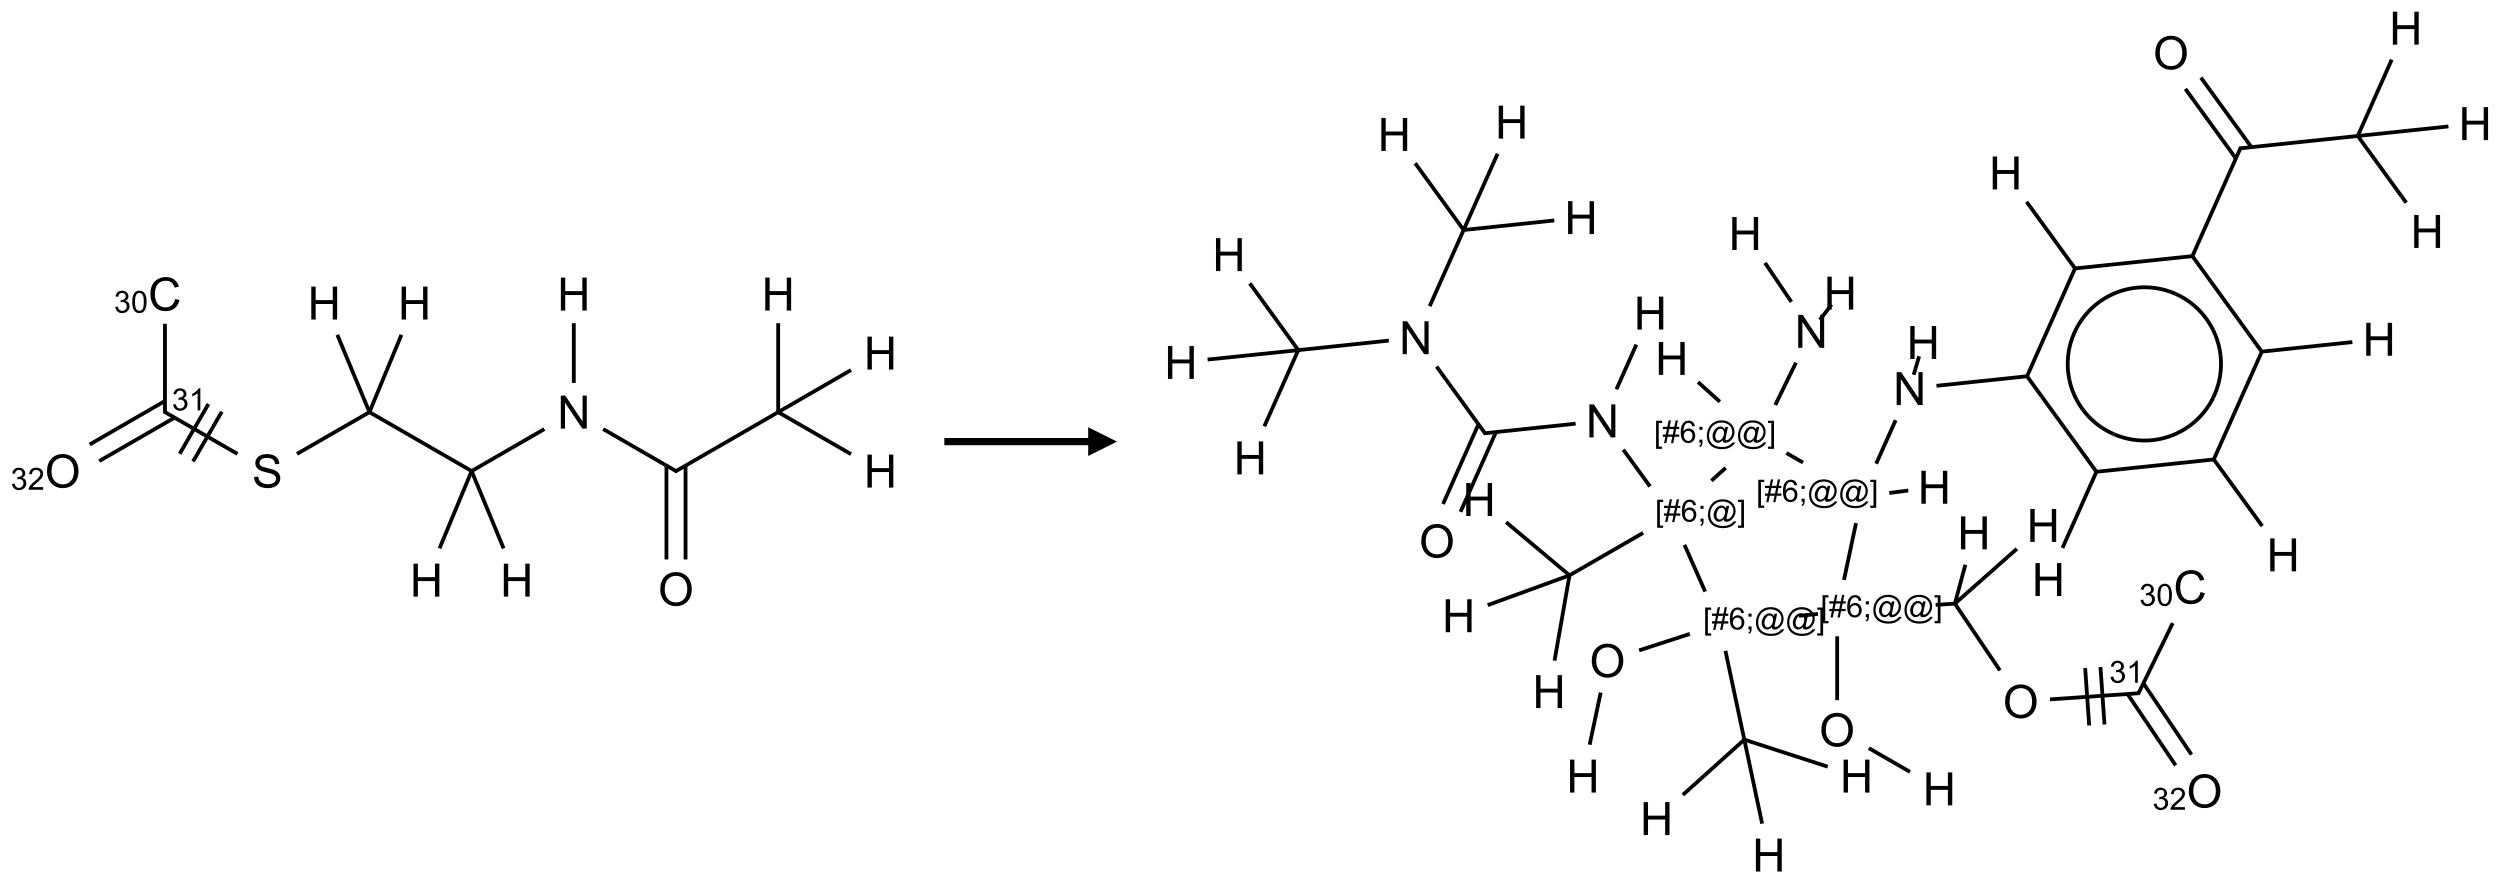 <?xml version="1.0" encoding="UTF-8"?>
<svg xmlns="http://www.w3.org/2000/svg" xmlns:xlink="http://www.w3.org/1999/xlink" width="869" height="307" viewBox="0 0 869 307">
<defs>
<g>
<g id="glyph-0-0">
<path d="M 2 0 L 2 -10 L 10 -10 L 10 0 Z M 2.25 -0.25 L 9.75 -0.25 L 9.75 -9.75 L 2.25 -9.75 Z M 2.25 -0.25 "/>
</g>
<g id="glyph-0-1">
<path d="M 9.406 -4.016 L 10.922 -3.633 C 10.605 -2.387 10.031 -1.438 9.207 -0.785 C 8.383 -0.133 7.371 0.195 6.18 0.195 C 4.945 0.195 3.941 -0.055 3.168 -0.559 C 2.395 -1.062 1.805 -1.789 1.402 -2.742 C 1 -3.695 0.797 -4.719 0.797 -5.812 C 0.797 -7.004 1.023 -8.047 1.48 -8.934 C 1.938 -9.82 2.586 -10.496 3.426 -10.957 C 4.266 -11.418 5.191 -11.648 6.203 -11.648 C 7.348 -11.648 8.312 -11.355 9.094 -10.773 C 9.875 -10.191 10.418 -9.371 10.727 -8.312 L 9.234 -7.961 C 8.969 -8.793 8.582 -9.402 8.078 -9.781 C 7.574 -10.16 6.938 -10.352 6.172 -10.352 C 5.293 -10.352 4.555 -10.141 3.965 -9.719 C 3.375 -9.297 2.957 -8.73 2.719 -8.02 C 2.48 -7.309 2.359 -6.574 2.359 -5.82 C 2.359 -4.848 2.5 -3.996 2.785 -3.27 C 3.07 -2.543 3.512 -2 4.109 -1.641 C 4.707 -1.281 5.355 -1.102 6.055 -1.102 C 6.902 -1.102 7.621 -1.348 8.211 -1.836 C 8.801 -2.324 9.199 -3.051 9.406 -4.016 Z M 9.406 -4.016 "/>
</g>
<g id="glyph-0-2">
<path d="M 0.773 -5.578 C 0.773 -7.48 1.285 -8.969 2.305 -10.043 C 3.324 -11.117 4.645 -11.656 6.258 -11.656 C 7.316 -11.656 8.27 -11.402 9.117 -10.898 C 9.965 -10.395 10.613 -9.688 11.059 -8.785 C 11.504 -7.883 11.727 -6.855 11.727 -5.711 C 11.727 -4.551 11.492 -3.512 11.023 -2.594 C 10.555 -1.676 9.891 -0.984 9.031 -0.512 C 8.172 -0.039 7.246 0.195 6.25 0.195 C 5.172 0.195 4.207 -0.066 3.359 -0.586 C 2.512 -1.105 1.867 -1.816 1.43 -2.719 C 0.992 -3.621 0.773 -4.574 0.773 -5.578 Z M 2.336 -5.555 C 2.336 -4.176 2.707 -3.086 3.449 -2.293 C 4.191 -1.5 5.121 -1.102 6.242 -1.102 C 7.383 -1.102 8.32 -1.504 9.059 -2.305 C 9.797 -3.105 10.164 -4.246 10.164 -5.719 C 10.164 -6.652 10.008 -7.465 9.691 -8.16 C 9.375 -8.855 8.914 -9.395 8.309 -9.777 C 7.703 -10.16 7.02 -10.352 6.266 -10.352 C 5.191 -10.352 4.27 -9.984 3.496 -9.246 C 2.723 -8.508 2.336 -7.277 2.336 -5.555 Z M 2.336 -5.555 "/>
</g>
<g id="glyph-0-3">
<path d="M 0.719 -3.68 L 2.148 -3.805 C 2.215 -3.23 2.375 -2.762 2.621 -2.395 C 2.867 -2.027 3.254 -1.73 3.773 -1.504 C 4.293 -1.277 4.879 -1.164 5.531 -1.164 C 6.109 -1.164 6.621 -1.25 7.062 -1.422 C 7.504 -1.594 7.836 -1.828 8.051 -2.129 C 8.266 -2.43 8.375 -2.754 8.375 -3.109 C 8.375 -3.469 8.27 -3.781 8.062 -4.051 C 7.855 -4.32 7.512 -4.543 7.031 -4.727 C 6.723 -4.848 6.043 -5.031 4.992 -5.285 C 3.941 -5.539 3.203 -5.777 2.781 -6 C 2.234 -6.285 1.828 -6.641 1.559 -7.066 C 1.289 -7.492 1.156 -7.965 1.156 -8.492 C 1.156 -9.07 1.32 -9.609 1.648 -10.113 C 1.977 -10.617 2.457 -10.996 3.086 -11.258 C 3.715 -11.52 4.418 -11.648 5.188 -11.648 C 6.035 -11.648 6.785 -11.512 7.434 -11.238 C 8.082 -10.965 8.582 -10.562 8.93 -10.031 C 9.277 -9.5 9.465 -8.898 9.492 -8.227 L 8.039 -8.117 C 7.961 -8.84 7.695 -9.387 7.246 -9.758 C 6.797 -10.129 6.129 -10.312 5.25 -10.312 C 4.332 -10.312 3.664 -10.145 3.246 -9.809 C 2.828 -9.473 2.617 -9.066 2.617 -8.594 C 2.617 -8.184 2.766 -7.844 3.062 -7.578 C 3.355 -7.312 4.117 -7.039 5.348 -6.762 C 6.578 -6.484 7.426 -6.238 7.883 -6.031 C 8.551 -5.723 9.043 -5.336 9.359 -4.863 C 9.676 -4.391 9.836 -3.848 9.836 -3.234 C 9.836 -2.625 9.66 -2.051 9.312 -1.512 C 8.965 -0.973 8.461 -0.555 7.809 -0.254 C 7.156 0.047 6.418 0.195 5.602 0.195 C 4.566 0.195 3.695 0.043 2.996 -0.258 C 2.297 -0.559 1.746 -1.016 1.348 -1.621 C 0.949 -2.227 0.738 -2.914 0.719 -3.68 Z M 0.719 -3.68 "/>
</g>
<g id="glyph-0-4">
<path d="M 1.219 0 L 1.219 -11.453 L 2.773 -11.453 L 8.789 -2.461 L 8.789 -11.453 L 10.242 -11.453 L 10.242 0 L 8.688 0 L 2.672 -9 L 2.672 0 Z M 1.219 0 "/>
</g>
<g id="glyph-0-5">
<path d="M 1.281 0 L 1.281 -11.453 L 2.797 -11.453 L 2.797 -6.75 L 8.75 -6.75 L 8.75 -11.453 L 10.266 -11.453 L 10.266 0 L 8.75 0 L 8.75 -5.398 L 2.797 -5.398 L 2.797 0 Z M 1.281 0 "/>
</g>
<g id="glyph-1-0">
<path d="M 1.332 0 L 1.332 -6.668 L 6.668 -6.668 L 6.668 0 Z M 1.5 -0.168 L 6.5 -0.168 L 6.5 -6.5 L 1.5 -6.5 Z M 1.5 -0.168 "/>
</g>
<g id="glyph-1-1">
<path d="M 0.449 -2.016 L 1.387 -2.141 C 1.492 -1.609 1.676 -1.227 1.934 -0.992 C 2.191 -0.758 2.508 -0.641 2.879 -0.641 C 3.32 -0.641 3.695 -0.793 3.996 -1.098 C 4.301 -1.402 4.453 -1.781 4.453 -2.234 C 4.453 -2.664 4.312 -3.02 4.031 -3.301 C 3.75 -3.578 3.391 -3.719 2.957 -3.719 C 2.781 -3.719 2.562 -3.684 2.297 -3.613 L 2.402 -4.438 C 2.465 -4.43 2.516 -4.426 2.551 -4.426 C 2.949 -4.426 3.312 -4.531 3.629 -4.738 C 3.949 -4.949 4.109 -5.27 4.109 -5.703 C 4.109 -6.047 3.992 -6.332 3.762 -6.559 C 3.527 -6.785 3.227 -6.895 2.859 -6.895 C 2.496 -6.895 2.191 -6.781 1.949 -6.551 C 1.707 -6.324 1.547 -5.98 1.48 -5.52 L 0.543 -5.688 C 0.656 -6.316 0.918 -6.805 1.324 -7.148 C 1.73 -7.492 2.234 -7.668 2.84 -7.668 C 3.254 -7.668 3.641 -7.578 3.988 -7.398 C 4.34 -7.219 4.609 -6.977 4.793 -6.668 C 4.98 -6.359 5.074 -6.031 5.074 -5.684 C 5.074 -5.352 4.984 -5.051 4.809 -4.781 C 4.629 -4.512 4.367 -4.297 4.02 -4.137 C 4.473 -4.031 4.824 -3.816 5.074 -3.488 C 5.324 -3.16 5.449 -2.75 5.449 -2.254 C 5.449 -1.59 5.203 -1.023 4.719 -0.559 C 4.234 -0.098 3.617 0.137 2.875 0.137 C 2.203 0.137 1.648 -0.062 1.207 -0.465 C 0.762 -0.863 0.512 -1.379 0.449 -2.016 Z M 0.449 -2.016 "/>
</g>
<g id="glyph-1-2">
<path d="M 0.441 -3.766 C 0.441 -4.668 0.535 -5.395 0.723 -5.945 C 0.906 -6.496 1.184 -6.922 1.551 -7.219 C 1.918 -7.516 2.375 -7.668 2.934 -7.668 C 3.344 -7.668 3.703 -7.586 4.012 -7.418 C 4.32 -7.254 4.574 -7.016 4.777 -6.707 C 4.977 -6.395 5.137 -6.016 5.25 -5.57 C 5.363 -5.125 5.422 -4.523 5.422 -3.766 C 5.422 -2.871 5.328 -2.148 5.145 -1.598 C 4.961 -1.047 4.688 -0.621 4.32 -0.32 C 3.953 -0.02 3.492 0.129 2.934 0.129 C 2.195 0.129 1.617 -0.133 1.199 -0.66 C 0.695 -1.297 0.441 -2.332 0.441 -3.766 Z M 1.406 -3.766 C 1.406 -2.512 1.555 -1.68 1.848 -1.262 C 2.141 -0.848 2.5 -0.641 2.934 -0.641 C 3.363 -0.641 3.727 -0.848 4.02 -1.266 C 4.312 -1.684 4.457 -2.516 4.457 -3.766 C 4.457 -5.023 4.312 -5.859 4.02 -6.27 C 3.727 -6.684 3.359 -6.891 2.922 -6.891 C 2.492 -6.891 2.148 -6.707 1.891 -6.344 C 1.566 -5.879 1.406 -5.02 1.406 -3.766 Z M 1.406 -3.766 "/>
</g>
<g id="glyph-1-3">
<path d="M 3.973 0 L 3.035 0 L 3.035 -5.973 C 2.809 -5.758 2.516 -5.543 2.148 -5.328 C 1.781 -5.113 1.453 -4.953 1.16 -4.844 L 1.16 -5.75 C 1.684 -5.996 2.145 -6.297 2.535 -6.645 C 2.93 -6.996 3.207 -7.336 3.371 -7.668 L 3.973 -7.668 Z M 3.973 0 "/>
</g>
<g id="glyph-1-4">
<path d="M 5.371 -0.902 L 5.371 0 L 0.324 0 C 0.316 -0.227 0.352 -0.441 0.434 -0.652 C 0.562 -0.996 0.766 -1.332 1.051 -1.668 C 1.332 -2 1.742 -2.387 2.277 -2.824 C 3.105 -3.504 3.668 -4.043 3.957 -4.441 C 4.25 -4.84 4.395 -5.215 4.395 -5.566 C 4.395 -5.938 4.262 -6.254 3.996 -6.508 C 3.73 -6.762 3.387 -6.891 2.957 -6.891 C 2.508 -6.891 2.145 -6.754 1.875 -6.484 C 1.605 -6.215 1.469 -5.84 1.465 -5.359 L 0.5 -5.457 C 0.566 -6.176 0.812 -6.727 1.246 -7.102 C 1.676 -7.477 2.254 -7.668 2.98 -7.668 C 3.711 -7.668 4.293 -7.465 4.719 -7.059 C 5.145 -6.652 5.359 -6.148 5.359 -5.547 C 5.359 -5.242 5.297 -4.941 5.172 -4.645 C 5.047 -4.352 4.84 -4.039 4.551 -3.715 C 4.262 -3.387 3.777 -2.938 3.105 -2.371 C 2.543 -1.898 2.18 -1.578 2.02 -1.41 C 1.859 -1.242 1.73 -1.07 1.625 -0.902 Z M 5.371 -0.902 "/>
</g>
<g id="glyph-1-5">
<path d="M 0.723 2.121 L 0.723 -7.637 L 2.793 -7.637 L 2.793 -6.859 L 1.66 -6.859 L 1.66 1.344 L 2.793 1.344 L 2.793 2.121 Z M 0.723 2.121 "/>
</g>
<g id="glyph-1-6">
<path d="M 0.535 0.129 L 0.988 -2.09 L 0.109 -2.09 L 0.109 -2.863 L 1.145 -2.863 L 1.531 -4.754 L 0.109 -4.754 L 0.109 -5.531 L 1.688 -5.531 L 2.141 -7.766 L 2.922 -7.766 L 2.469 -5.531 L 4.109 -5.531 L 4.562 -7.766 L 5.348 -7.766 L 4.895 -5.531 L 5.797 -5.531 L 5.797 -4.754 L 4.738 -4.754 L 4.348 -2.863 L 5.797 -2.863 L 5.797 -2.09 L 4.191 -2.09 L 3.738 0.129 L 2.957 0.129 L 3.406 -2.09 L 1.77 -2.09 L 1.316 0.129 Z M 1.926 -2.863 L 3.562 -2.863 L 3.953 -4.754 L 2.312 -4.754 Z M 1.926 -2.863 "/>
</g>
<g id="glyph-1-7">
<path d="M 5.309 -5.766 L 4.375 -5.691 C 4.293 -6.059 4.172 -6.328 4.02 -6.496 C 3.766 -6.762 3.453 -6.895 3.082 -6.895 C 2.785 -6.895 2.523 -6.812 2.297 -6.645 C 2 -6.43 1.77 -6.117 1.598 -5.703 C 1.43 -5.289 1.34 -4.703 1.332 -3.938 C 1.559 -4.281 1.836 -4.535 2.16 -4.703 C 2.488 -4.871 2.828 -4.953 3.188 -4.953 C 3.812 -4.953 4.344 -4.723 4.785 -4.262 C 5.223 -3.801 5.441 -3.207 5.441 -2.48 C 5.441 -2 5.34 -1.555 5.133 -1.145 C 4.926 -0.73 4.641 -0.418 4.281 -0.199 C 3.922 0.02 3.512 0.129 3.051 0.129 C 2.27 0.129 1.633 -0.156 1.141 -0.73 C 0.648 -1.305 0.402 -2.254 0.402 -3.574 C 0.402 -5.051 0.672 -6.121 1.219 -6.793 C 1.695 -7.375 2.336 -7.668 3.141 -7.668 C 3.742 -7.668 4.234 -7.5 4.617 -7.16 C 5 -6.824 5.23 -6.359 5.309 -5.766 Z M 1.48 -2.473 C 1.48 -2.152 1.547 -1.844 1.684 -1.547 C 1.82 -1.25 2.016 -1.027 2.262 -0.871 C 2.508 -0.719 2.766 -0.641 3.035 -0.641 C 3.434 -0.641 3.773 -0.801 4.059 -1.121 C 4.344 -1.441 4.484 -1.875 4.484 -2.422 C 4.484 -2.949 4.344 -3.367 4.062 -3.668 C 3.781 -3.973 3.426 -4.125 3 -4.125 C 2.578 -4.125 2.219 -3.973 1.922 -3.668 C 1.625 -3.363 1.48 -2.969 1.48 -2.473 Z M 1.48 -2.473 "/>
</g>
<g id="glyph-1-8">
<path d="M 0.949 -4.465 L 0.949 -5.531 L 2.016 -5.531 L 2.016 -4.465 Z M 0.949 0 L 0.949 -1.066 L 2.016 -1.066 L 2.016 0 C 2.016 0.391 1.945 0.711 1.809 0.949 C 1.668 1.191 1.449 1.379 1.145 1.512 L 0.887 1.109 C 1.082 1.023 1.23 0.895 1.324 0.727 C 1.418 0.559 1.469 0.316 1.48 0 Z M 0.949 0 "/>
</g>
<g id="glyph-1-9">
<path d="M 6.047 -0.848 C 5.82 -0.59 5.57 -0.379 5.289 -0.223 C 5.008 -0.062 4.73 0.016 4.449 0.016 C 4.141 0.016 3.84 -0.074 3.547 -0.254 C 3.254 -0.434 3.02 -0.715 2.836 -1.09 C 2.652 -1.465 2.562 -1.875 2.562 -2.324 C 2.562 -2.875 2.703 -3.43 2.988 -3.98 C 3.27 -4.535 3.621 -4.953 4.043 -5.23 C 4.461 -5.508 4.871 -5.645 5.266 -5.645 C 5.566 -5.645 5.855 -5.566 6.129 -5.41 C 6.402 -5.25 6.641 -5.012 6.84 -4.688 L 7.016 -5.496 L 7.949 -5.496 L 7.199 -2 C 7.094 -1.516 7.043 -1.246 7.043 -1.191 C 7.043 -1.098 7.078 -1.02 7.148 -0.949 C 7.219 -0.883 7.305 -0.848 7.406 -0.848 C 7.59 -0.848 7.832 -0.953 8.129 -1.168 C 8.527 -1.445 8.84 -1.816 9.07 -2.285 C 9.301 -2.75 9.418 -3.234 9.418 -3.73 C 9.418 -4.309 9.27 -4.852 8.973 -5.355 C 8.676 -5.859 8.23 -6.262 7.645 -6.562 C 7.055 -6.863 6.406 -7.016 5.691 -7.016 C 4.879 -7.016 4.137 -6.824 3.465 -6.445 C 2.793 -6.066 2.273 -5.52 1.902 -4.809 C 1.535 -4.098 1.348 -3.34 1.348 -2.527 C 1.348 -1.676 1.535 -0.941 1.902 -0.328 C 2.273 0.285 2.809 0.742 3.508 1.035 C 4.207 1.328 4.984 1.473 5.832 1.473 C 6.742 1.473 7.504 1.32 8.121 1.016 C 8.734 0.711 9.195 0.34 9.5 -0.098 L 10.441 -0.098 C 10.266 0.266 9.961 0.637 9.531 1.016 C 9.102 1.395 8.59 1.695 7.996 1.914 C 7.402 2.133 6.688 2.246 5.848 2.246 C 5.078 2.246 4.367 2.145 3.715 1.949 C 3.066 1.75 2.512 1.453 2.051 1.055 C 1.594 0.656 1.25 0.199 1.016 -0.316 C 0.723 -0.973 0.578 -1.684 0.578 -2.441 C 0.578 -3.289 0.75 -4.098 1.098 -4.863 C 1.523 -5.805 2.125 -6.527 2.902 -7.027 C 3.684 -7.527 4.629 -7.777 5.738 -7.777 C 6.602 -7.777 7.375 -7.602 8.059 -7.246 C 8.746 -6.895 9.285 -6.371 9.684 -5.672 C 10.02 -5.07 10.188 -4.418 10.188 -3.715 C 10.188 -2.707 9.832 -1.812 9.125 -1.031 C 8.492 -0.328 7.801 0.02 7.051 0.02 C 6.812 0.02 6.617 -0.016 6.473 -0.09 C 6.324 -0.16 6.215 -0.266 6.145 -0.402 C 6.102 -0.488 6.066 -0.637 6.047 -0.848 Z M 3.527 -2.262 C 3.527 -1.785 3.641 -1.414 3.863 -1.152 C 4.09 -0.887 4.348 -0.754 4.641 -0.754 C 4.836 -0.754 5.039 -0.812 5.254 -0.93 C 5.469 -1.047 5.676 -1.219 5.871 -1.449 C 6.066 -1.676 6.23 -1.969 6.355 -2.32 C 6.48 -2.672 6.543 -3.027 6.543 -3.379 C 6.543 -3.852 6.426 -4.219 6.191 -4.48 C 5.957 -4.738 5.672 -4.871 5.332 -4.871 C 5.109 -4.871 4.902 -4.812 4.707 -4.699 C 4.512 -4.586 4.32 -4.406 4.137 -4.156 C 3.953 -3.906 3.805 -3.602 3.691 -3.246 C 3.582 -2.887 3.527 -2.559 3.527 -2.262 Z M 3.527 -2.262 "/>
</g>
<g id="glyph-1-10">
<path d="M 2.27 2.121 L 0.203 2.121 L 0.203 1.344 L 1.332 1.344 L 1.332 -6.859 L 0.203 -6.859 L 0.203 -7.637 L 2.27 -7.637 Z M 2.27 2.121 "/>
</g>
</g>
</defs>
<path fill="none" stroke-width="0.033" stroke-linecap="butt" stroke-linejoin="miter" stroke="rgb(0%, 0%, 0%)" stroke-opacity="1" stroke-miterlimit="10" d="M 0.888 0.258 L 0.888 1.035 " transform="matrix(40, 0, 0, 40, 21.816, 102.221)"/>
<path fill="none" stroke-width="0.033" stroke-linecap="butt" stroke-linejoin="miter" stroke="rgb(0%, 0%, 0%)" stroke-opacity="1" stroke-miterlimit="10" d="M 0.888 0.929 L 0.234 1.307 " transform="matrix(40, 0, 0, 40, 21.816, 102.221)"/>
<path fill="none" stroke-width="0.033" stroke-linecap="butt" stroke-linejoin="miter" stroke="rgb(0%, 0%, 0%)" stroke-opacity="1" stroke-miterlimit="10" d="M 0.971 1.074 L 0.317 1.451 " transform="matrix(40, 0, 0, 40, 21.816, 102.221)"/>
<path fill="none" stroke-width="0.033" stroke-linecap="butt" stroke-linejoin="miter" stroke="rgb(0%, 0%, 0%)" stroke-opacity="1" stroke-miterlimit="10" d="M 0.88 1.021 L 1.518 1.389 " transform="matrix(40, 0, 0, 40, 21.816, 102.221)"/>
<path fill="none" stroke-width="0.033" stroke-linecap="butt" stroke-linejoin="miter" stroke="rgb(0%, 0%, 0%)" stroke-opacity="1" stroke-miterlimit="10" d="M 1.132 1.455 L 1.382 1.022 " transform="matrix(40, 0, 0, 40, 21.816, 102.221)"/>
<path fill="none" stroke-width="0.033" stroke-linecap="butt" stroke-linejoin="miter" stroke="rgb(0%, 0%, 0%)" stroke-opacity="1" stroke-miterlimit="10" d="M 1.016 1.388 L 1.266 0.955 " transform="matrix(40, 0, 0, 40, 21.816, 102.221)"/>
<path fill="none" stroke-width="0.033" stroke-linecap="butt" stroke-linejoin="miter" stroke="rgb(0%, 0%, 0%)" stroke-opacity="1" stroke-miterlimit="10" d="M 2.035 1.389 L 2.665 1.026 " transform="matrix(40, 0, 0, 40, 21.816, 102.221)"/>
<path fill="none" stroke-width="0.033" stroke-linecap="butt" stroke-linejoin="miter" stroke="rgb(0%, 0%, 0%)" stroke-opacity="1" stroke-miterlimit="10" d="M 2.665 1.026 L 3.553 1.538 " transform="matrix(40, 0, 0, 40, 21.816, 102.221)"/>
<path fill="none" stroke-width="0.033" stroke-linecap="butt" stroke-linejoin="miter" stroke="rgb(0%, 0%, 0%)" stroke-opacity="1" stroke-miterlimit="10" d="M 3.553 1.538 L 4.185 1.173 " transform="matrix(40, 0, 0, 40, 21.816, 102.221)"/>
<path fill="none" stroke-width="0.033" stroke-linecap="butt" stroke-linejoin="miter" stroke="rgb(0%, 0%, 0%)" stroke-opacity="1" stroke-miterlimit="10" d="M 4.696 1.173 L 5.337 1.543 " transform="matrix(40, 0, 0, 40, 21.816, 102.221)"/>
<path fill="none" stroke-width="0.033" stroke-linecap="butt" stroke-linejoin="miter" stroke="rgb(0%, 0%, 0%)" stroke-opacity="1" stroke-miterlimit="10" d="M 5.321 1.543 L 6.217 1.026 " transform="matrix(40, 0, 0, 40, 21.816, 102.221)"/>
<path fill="none" stroke-width="0.033" stroke-linecap="butt" stroke-linejoin="miter" stroke="rgb(0%, 0%, 0%)" stroke-opacity="1" stroke-miterlimit="10" d="M 6.217 1.026 L 6.217 0.253 " transform="matrix(40, 0, 0, 40, 21.816, 102.221)"/>
<path fill="none" stroke-width="0.033" stroke-linecap="butt" stroke-linejoin="miter" stroke="rgb(0%, 0%, 0%)" stroke-opacity="1" stroke-miterlimit="10" d="M 6.217 1.026 L 6.85 1.391 " transform="matrix(40, 0, 0, 40, 21.816, 102.221)"/>
<path fill="none" stroke-width="0.033" stroke-linecap="butt" stroke-linejoin="miter" stroke="rgb(0%, 0%, 0%)" stroke-opacity="1" stroke-miterlimit="10" d="M 6.217 1.026 L 6.85 0.66 " transform="matrix(40, 0, 0, 40, 21.816, 102.221)"/>
<path fill="none" stroke-width="0.033" stroke-linecap="butt" stroke-linejoin="miter" stroke="rgb(0%, 0%, 0%)" stroke-opacity="1" stroke-miterlimit="10" d="M 5.246 1.49 L 5.246 2.306 " transform="matrix(40, 0, 0, 40, 21.816, 102.221)"/>
<path fill="none" stroke-width="0.033" stroke-linecap="butt" stroke-linejoin="miter" stroke="rgb(0%, 0%, 0%)" stroke-opacity="1" stroke-miterlimit="10" d="M 5.412 1.49 L 5.412 2.306 " transform="matrix(40, 0, 0, 40, 21.816, 102.221)"/>
<path fill="none" stroke-width="0.033" stroke-linecap="butt" stroke-linejoin="miter" stroke="rgb(0%, 0%, 0%)" stroke-opacity="1" stroke-miterlimit="10" d="M 4.441 0.772 L 4.441 0.253 " transform="matrix(40, 0, 0, 40, 21.816, 102.221)"/>
<path fill="none" stroke-width="0.033" stroke-linecap="butt" stroke-linejoin="miter" stroke="rgb(0%, 0%, 0%)" stroke-opacity="1" stroke-miterlimit="10" d="M 3.553 1.538 L 3.831 2.21 " transform="matrix(40, 0, 0, 40, 21.816, 102.221)"/>
<path fill="none" stroke-width="0.033" stroke-linecap="butt" stroke-linejoin="miter" stroke="rgb(0%, 0%, 0%)" stroke-opacity="1" stroke-miterlimit="10" d="M 3.553 1.538 L 3.274 2.21 " transform="matrix(40, 0, 0, 40, 21.816, 102.221)"/>
<path fill="none" stroke-width="0.033" stroke-linecap="butt" stroke-linejoin="miter" stroke="rgb(0%, 0%, 0%)" stroke-opacity="1" stroke-miterlimit="10" d="M 2.665 1.026 L 2.386 0.354 " transform="matrix(40, 0, 0, 40, 21.816, 102.221)"/>
<path fill="none" stroke-width="0.033" stroke-linecap="butt" stroke-linejoin="miter" stroke="rgb(0%, 0%, 0%)" stroke-opacity="1" stroke-miterlimit="10" d="M 2.665 1.026 L 2.943 0.354 " transform="matrix(40, 0, 0, 40, 21.816, 102.221)"/>
<g fill="rgb(0%, 0%, 0%)" fill-opacity="1">
<use xlink:href="#glyph-0-1" x="51.484" y="107.949"/>
</g>
<g fill="rgb(0%, 0%, 0%)" fill-opacity="1">
<use xlink:href="#glyph-1-1" x="39.594" y="108.703"/>
<use xlink:href="#glyph-1-2" x="45.526" y="108.703"/>
</g>
<g fill="rgb(0%, 0%, 0%)" fill-opacity="1">
<use xlink:href="#glyph-1-1" x="59.73" y="142.641"/>
<use xlink:href="#glyph-1-3" x="65.663" y="142.641"/>
</g>
<g fill="rgb(0%, 0%, 0%)" fill-opacity="1">
<use xlink:href="#glyph-0-2" x="15.566" y="169.484"/>
</g>
<g fill="rgb(0%, 0%, 0%)" fill-opacity="1">
<use xlink:href="#glyph-1-1" x="3.703" y="170.234"/>
<use xlink:href="#glyph-1-4" x="9.635" y="170.234"/>
</g>
<g fill="rgb(0%, 0%, 0%)" fill-opacity="1">
<use xlink:href="#glyph-0-3" x="87.594" y="169.48"/>
</g>
<g fill="rgb(0%, 0%, 0%)" fill-opacity="1">
<use xlink:href="#glyph-0-4" x="193.719" y="148.973"/>
</g>
<g fill="rgb(0%, 0%, 0%)" fill-opacity="1">
<use xlink:href="#glyph-0-5" x="264.73" y="107.949"/>
</g>
<g fill="rgb(0%, 0%, 0%)" fill-opacity="1">
<use xlink:href="#glyph-0-5" x="300.258" y="169.48"/>
</g>
<g fill="rgb(0%, 0%, 0%)" fill-opacity="1">
<use xlink:href="#glyph-0-5" x="300.258" y="128.461"/>
</g>
<g fill="rgb(0%, 0%, 0%)" fill-opacity="1">
<use xlink:href="#glyph-0-2" x="228.727" y="210.508"/>
</g>
<g fill="rgb(0%, 0%, 0%)" fill-opacity="1">
<use xlink:href="#glyph-0-5" x="193.676" y="107.949"/>
</g>
<g fill="rgb(0%, 0%, 0%)" fill-opacity="1">
<use xlink:href="#glyph-0-5" x="173.848" y="207.383"/>
</g>
<g fill="rgb(0%, 0%, 0%)" fill-opacity="1">
<use xlink:href="#glyph-0-5" x="142.453" y="207.383"/>
</g>
<g fill="rgb(0%, 0%, 0%)" fill-opacity="1">
<use xlink:href="#glyph-0-5" x="106.926" y="111.07"/>
</g>
<g fill="rgb(0%, 0%, 0%)" fill-opacity="1">
<use xlink:href="#glyph-0-5" x="138.324" y="111.07"/>
</g>
<path fill-rule="nonzero" fill="rgb(0%, 0%, 0%)" fill-opacity="1" d="M 328.254 154.75 L 378.254 154.75 L 378.254 158.5 L 388.254 153.5 L 378.254 148.5 L 378.254 152.25 L 328.254 152.25 "/>
<path fill="none" stroke-width="0.033" stroke-linecap="butt" stroke-linejoin="miter" stroke="rgb(0%, 0%, 0%)" stroke-opacity="1" stroke-miterlimit="10" d="M 10.227 0.937 L 9.198 1.045 " transform="matrix(40, 0, 0, 40, 410.48, 9.783)"/>
<path fill="none" stroke-width="0.033" stroke-linecap="butt" stroke-linejoin="miter" stroke="rgb(0%, 0%, 0%)" stroke-opacity="1" stroke-miterlimit="10" d="M 9.303 1.034 L 8.864 0.43 " transform="matrix(40, 0, 0, 40, 410.48, 9.783)"/>
<path fill="none" stroke-width="0.033" stroke-linecap="butt" stroke-linejoin="miter" stroke="rgb(0%, 0%, 0%)" stroke-opacity="1" stroke-miterlimit="10" d="M 9.168 1.132 L 8.729 0.528 " transform="matrix(40, 0, 0, 40, 410.48, 9.783)"/>
<path fill="none" stroke-width="0.033" stroke-linecap="butt" stroke-linejoin="miter" stroke="rgb(0%, 0%, 0%)" stroke-opacity="1" stroke-miterlimit="10" d="M 9.211 1.035 L 8.786 1.99 " transform="matrix(40, 0, 0, 40, 410.48, 9.783)"/>
<path fill="none" stroke-width="0.033" stroke-linecap="butt" stroke-linejoin="miter" stroke="rgb(0%, 0%, 0%)" stroke-opacity="1" stroke-miterlimit="10" d="M 8.784 1.973 L 9.398 2.819 " transform="matrix(40, 0, 0, 40, 410.48, 9.783)"/>
<path fill="none" stroke-width="0.033" stroke-linecap="butt" stroke-linejoin="miter" stroke="rgb(0%, 0%, 0%)" stroke-opacity="1" stroke-miterlimit="10" d="M 9.383 2.812 L 10.18 2.728 " transform="matrix(40, 0, 0, 40, 410.48, 9.783)"/>
<path fill="none" stroke-width="0.033" stroke-linecap="butt" stroke-linejoin="miter" stroke="rgb(0%, 0%, 0%)" stroke-opacity="1" stroke-miterlimit="10" d="M 9.393 2.811 L 8.972 3.756 " transform="matrix(40, 0, 0, 40, 410.48, 9.783)"/>
<path fill="none" stroke-width="0.033" stroke-linecap="butt" stroke-linejoin="miter" stroke="rgb(0%, 0%, 0%)" stroke-opacity="1" stroke-miterlimit="10" d="M 8.97 3.74 L 9.397 4.327 " transform="matrix(40, 0, 0, 40, 410.48, 9.783)"/>
<path fill="none" stroke-width="0.033" stroke-linecap="butt" stroke-linejoin="miter" stroke="rgb(0%, 0%, 0%)" stroke-opacity="1" stroke-miterlimit="10" d="M 8.976 3.748 L 7.946 3.856 " transform="matrix(40, 0, 0, 40, 410.48, 9.783)"/>
<path fill="none" stroke-width="0.033" stroke-linecap="butt" stroke-linejoin="miter" stroke="rgb(0%, 0%, 0%)" stroke-opacity="1" stroke-miterlimit="10" d="M 7.96 3.846 L 7.661 4.517 " transform="matrix(40, 0, 0, 40, 410.48, 9.783)"/>
<path fill="none" stroke-width="0.033" stroke-linecap="butt" stroke-linejoin="miter" stroke="rgb(0%, 0%, 0%)" stroke-opacity="1" stroke-miterlimit="10" d="M 7.956 3.855 L 7.347 3.017 " transform="matrix(40, 0, 0, 40, 410.48, 9.783)"/>
<path fill="none" stroke-width="0.033" stroke-linecap="butt" stroke-linejoin="miter" stroke="rgb(0%, 0%, 0%)" stroke-opacity="1" stroke-miterlimit="10" d="M 7.362 3.024 L 6.566 3.108 " transform="matrix(40, 0, 0, 40, 410.48, 9.783)"/>
<path fill="none" stroke-width="0.033" stroke-linecap="butt" stroke-linejoin="miter" stroke="rgb(0%, 0%, 0%)" stroke-opacity="1" stroke-miterlimit="10" d="M 6.211 3.407 L 6.042 3.785 " transform="matrix(40, 0, 0, 40, 410.48, 9.783)"/>
<path fill="none" stroke-width="0.033" stroke-linecap="butt" stroke-linejoin="miter" stroke="rgb(0%, 0%, 0%)" stroke-opacity="1" stroke-miterlimit="10" d="M 6.156 4.039 L 6.321 4.018 " transform="matrix(40, 0, 0, 40, 410.48, 9.783)"/>
<path fill="none" stroke-width="0.033" stroke-linecap="butt" stroke-linejoin="miter" stroke="rgb(0%, 0%, 0%)" stroke-opacity="1" stroke-miterlimit="10" d="M 5.406 3.775 L 5.262 3.692 " transform="matrix(40, 0, 0, 40, 410.48, 9.783)"/>
<path fill="none" stroke-width="0.033" stroke-linecap="butt" stroke-linejoin="miter" stroke="rgb(0%, 0%, 0%)" stroke-opacity="1" stroke-miterlimit="10" d="M 5.165 3.275 L 5.345 2.907 " transform="matrix(40, 0, 0, 40, 410.48, 9.783)"/>
<path fill="none" stroke-width="0.033" stroke-linecap="butt" stroke-linejoin="miter" stroke="rgb(0%, 0%, 0%)" stroke-opacity="1" stroke-miterlimit="10" d="M 5.553 2.535 L 5.654 2.402 " transform="matrix(40, 0, 0, 40, 410.48, 9.783)"/>
<path fill="none" stroke-width="0.033" stroke-linecap="butt" stroke-linejoin="miter" stroke="rgb(0%, 0%, 0%)" stroke-opacity="1" stroke-miterlimit="10" d="M 5.305 2.379 L 5.076 2.04 " transform="matrix(40, 0, 0, 40, 410.48, 9.783)"/>
<path fill="none" stroke-width="0.033" stroke-linecap="butt" stroke-linejoin="miter" stroke="rgb(0%, 0%, 0%)" stroke-opacity="1" stroke-miterlimit="10" d="M 4.683 3.246 L 4.494 3.076 " transform="matrix(40, 0, 0, 40, 410.48, 9.783)"/>
<path fill="none" stroke-width="0.033" stroke-linecap="butt" stroke-linejoin="miter" stroke="rgb(0%, 0%, 0%)" stroke-opacity="1" stroke-miterlimit="10" d="M 4.734 3.821 L 4.61 3.933 " transform="matrix(40, 0, 0, 40, 410.48, 9.783)"/>
<path fill="none" stroke-width="0.033" stroke-linecap="butt" stroke-linejoin="miter" stroke="rgb(0%, 0%, 0%)" stroke-opacity="1" stroke-miterlimit="10" d="M 4.017 4.386 L 3.377 4.755 " transform="matrix(40, 0, 0, 40, 410.48, 9.783)"/>
<path fill="none" stroke-width="0.033" stroke-linecap="butt" stroke-linejoin="miter" stroke="rgb(0%, 0%, 0%)" stroke-opacity="1" stroke-miterlimit="10" d="M 3.377 4.755 L 3.247 5.496 " transform="matrix(40, 0, 0, 40, 410.48, 9.783)"/>
<path fill="none" stroke-width="0.033" stroke-linecap="butt" stroke-linejoin="miter" stroke="rgb(0%, 0%, 0%)" stroke-opacity="1" stroke-miterlimit="10" d="M 3.377 4.755 L 2.826 4.293 " transform="matrix(40, 0, 0, 40, 410.48, 9.783)"/>
<path fill="none" stroke-width="0.033" stroke-linecap="butt" stroke-linejoin="miter" stroke="rgb(0%, 0%, 0%)" stroke-opacity="1" stroke-miterlimit="10" d="M 3.377 4.755 L 2.666 5.014 " transform="matrix(40, 0, 0, 40, 410.48, 9.783)"/>
<path fill="none" stroke-width="0.033" stroke-linecap="butt" stroke-linejoin="miter" stroke="rgb(0%, 0%, 0%)" stroke-opacity="1" stroke-miterlimit="10" d="M 4.077 3.983 L 3.844 3.663 " transform="matrix(40, 0, 0, 40, 410.48, 9.783)"/>
<path fill="none" stroke-width="0.033" stroke-linecap="butt" stroke-linejoin="miter" stroke="rgb(0%, 0%, 0%)" stroke-opacity="1" stroke-miterlimit="10" d="M 3.43 3.437 L 2.633 3.521 " transform="matrix(40, 0, 0, 40, 410.48, 9.783)"/>
<path fill="none" stroke-width="0.033" stroke-linecap="butt" stroke-linejoin="miter" stroke="rgb(0%, 0%, 0%)" stroke-opacity="1" stroke-miterlimit="10" d="M 2.586 3.442 L 2.278 4.135 " transform="matrix(40, 0, 0, 40, 410.48, 9.783)"/>
<path fill="none" stroke-width="0.033" stroke-linecap="butt" stroke-linejoin="miter" stroke="rgb(0%, 0%, 0%)" stroke-opacity="1" stroke-miterlimit="10" d="M 2.738 3.51 L 2.43 4.203 " transform="matrix(40, 0, 0, 40, 410.48, 9.783)"/>
<path fill="none" stroke-width="0.033" stroke-linecap="butt" stroke-linejoin="miter" stroke="rgb(0%, 0%, 0%)" stroke-opacity="1" stroke-miterlimit="10" d="M 2.648 3.528 L 2.222 2.941 " transform="matrix(40, 0, 0, 40, 410.48, 9.783)"/>
<path fill="none" stroke-width="0.033" stroke-linecap="butt" stroke-linejoin="miter" stroke="rgb(0%, 0%, 0%)" stroke-opacity="1" stroke-miterlimit="10" d="M 2.162 2.416 L 2.457 1.754 " transform="matrix(40, 0, 0, 40, 410.48, 9.783)"/>
<path fill="none" stroke-width="0.033" stroke-linecap="butt" stroke-linejoin="miter" stroke="rgb(0%, 0%, 0%)" stroke-opacity="1" stroke-miterlimit="10" d="M 2.457 1.754 L 3.245 1.671 " transform="matrix(40, 0, 0, 40, 410.48, 9.783)"/>
<path fill="none" stroke-width="0.033" stroke-linecap="butt" stroke-linejoin="miter" stroke="rgb(0%, 0%, 0%)" stroke-opacity="1" stroke-miterlimit="10" d="M 2.457 1.754 L 2.752 1.091 " transform="matrix(40, 0, 0, 40, 410.48, 9.783)"/>
<path fill="none" stroke-width="0.033" stroke-linecap="butt" stroke-linejoin="miter" stroke="rgb(0%, 0%, 0%)" stroke-opacity="1" stroke-miterlimit="10" d="M 2.457 1.754 L 2.036 1.174 " transform="matrix(40, 0, 0, 40, 410.48, 9.783)"/>
<path fill="none" stroke-width="0.033" stroke-linecap="butt" stroke-linejoin="miter" stroke="rgb(0%, 0%, 0%)" stroke-opacity="1" stroke-miterlimit="10" d="M 1.807 2.715 L 1.02 2.798 " transform="matrix(40, 0, 0, 40, 410.48, 9.783)"/>
<path fill="none" stroke-width="0.033" stroke-linecap="butt" stroke-linejoin="miter" stroke="rgb(0%, 0%, 0%)" stroke-opacity="1" stroke-miterlimit="10" d="M 1.02 2.798 L 0.725 3.46 " transform="matrix(40, 0, 0, 40, 410.48, 9.783)"/>
<path fill="none" stroke-width="0.033" stroke-linecap="butt" stroke-linejoin="miter" stroke="rgb(0%, 0%, 0%)" stroke-opacity="1" stroke-miterlimit="10" d="M 1.02 2.798 L 0.599 2.218 " transform="matrix(40, 0, 0, 40, 410.48, 9.783)"/>
<path fill="none" stroke-width="0.033" stroke-linecap="butt" stroke-linejoin="miter" stroke="rgb(0%, 0%, 0%)" stroke-opacity="1" stroke-miterlimit="10" d="M 1.02 2.798 L 0.232 2.88 " transform="matrix(40, 0, 0, 40, 410.48, 9.783)"/>
<path fill="none" stroke-width="0.033" stroke-linecap="butt" stroke-linejoin="miter" stroke="rgb(0%, 0%, 0%)" stroke-opacity="1" stroke-miterlimit="10" d="M 3.785 3.138 L 3.958 2.75 " transform="matrix(40, 0, 0, 40, 410.48, 9.783)"/>
<path fill="none" stroke-width="0.033" stroke-linecap="butt" stroke-linejoin="miter" stroke="rgb(0%, 0%, 0%)" stroke-opacity="1" stroke-miterlimit="10" d="M 4.376 4.49 L 4.556 4.896 " transform="matrix(40, 0, 0, 40, 410.48, 9.783)"/>
<path fill="none" stroke-width="0.033" stroke-linecap="butt" stroke-linejoin="miter" stroke="rgb(0%, 0%, 0%)" stroke-opacity="1" stroke-miterlimit="10" d="M 4.732 5.411 L 4.896 6.183 " transform="matrix(40, 0, 0, 40, 410.48, 9.783)"/>
<path fill="none" stroke-width="0.033" stroke-linecap="butt" stroke-linejoin="miter" stroke="rgb(0%, 0%, 0%)" stroke-opacity="1" stroke-miterlimit="10" d="M 4.896 6.183 L 4.362 6.663 " transform="matrix(40, 0, 0, 40, 410.48, 9.783)"/>
<path fill="none" stroke-width="0.033" stroke-linecap="butt" stroke-linejoin="miter" stroke="rgb(0%, 0%, 0%)" stroke-opacity="1" stroke-miterlimit="10" d="M 4.896 6.183 L 5.621 6.418 " transform="matrix(40, 0, 0, 40, 410.48, 9.783)"/>
<path fill="none" stroke-width="0.033" stroke-linecap="butt" stroke-linejoin="miter" stroke="rgb(0%, 0%, 0%)" stroke-opacity="1" stroke-miterlimit="10" d="M 4.896 6.183 L 5.051 6.913 " transform="matrix(40, 0, 0, 40, 410.48, 9.783)"/>
<path fill="none" stroke-width="0.033" stroke-linecap="butt" stroke-linejoin="miter" stroke="rgb(0%, 0%, 0%)" stroke-opacity="1" stroke-miterlimit="10" d="M 4.423 5.264 L 3.982 5.407 " transform="matrix(40, 0, 0, 40, 410.48, 9.783)"/>
<path fill="none" stroke-width="0.033" stroke-linecap="butt" stroke-linejoin="miter" stroke="rgb(0%, 0%, 0%)" stroke-opacity="1" stroke-miterlimit="10" d="M 3.648 5.774 L 3.552 6.227 " transform="matrix(40, 0, 0, 40, 410.48, 9.783)"/>
<path fill="none" stroke-width="0.033" stroke-linecap="butt" stroke-linejoin="miter" stroke="rgb(0%, 0%, 0%)" stroke-opacity="1" stroke-miterlimit="10" d="M 5.37 5.107 L 5.536 5.09 " transform="matrix(40, 0, 0, 40, 410.48, 9.783)"/>
<path fill="none" stroke-width="0.033" stroke-linecap="butt" stroke-linejoin="miter" stroke="rgb(0%, 0%, 0%)" stroke-opacity="1" stroke-miterlimit="10" d="M 5.762 4.795 L 5.867 4.301 " transform="matrix(40, 0, 0, 40, 410.48, 9.783)"/>
<path fill="none" stroke-width="0.033" stroke-linecap="butt" stroke-linejoin="miter" stroke="rgb(0%, 0%, 0%)" stroke-opacity="1" stroke-miterlimit="10" d="M 5.703 5.285 L 5.703 5.84 " transform="matrix(40, 0, 0, 40, 410.48, 9.783)"/>
<path fill="none" stroke-width="0.033" stroke-linecap="butt" stroke-linejoin="miter" stroke="rgb(0%, 0%, 0%)" stroke-opacity="1" stroke-miterlimit="10" d="M 5.978 6.257 L 6.336 6.463 " transform="matrix(40, 0, 0, 40, 410.48, 9.783)"/>
<path fill="none" stroke-width="0.033" stroke-linecap="butt" stroke-linejoin="miter" stroke="rgb(0%, 0%, 0%)" stroke-opacity="1" stroke-miterlimit="10" d="M 6.559 5.012 L 6.726 5.001 " transform="matrix(40, 0, 0, 40, 410.48, 9.783)"/>
<path fill="none" stroke-width="0.033" stroke-linecap="butt" stroke-linejoin="miter" stroke="rgb(0%, 0%, 0%)" stroke-opacity="1" stroke-miterlimit="10" d="M 6.726 5.001 L 7.117 5.581 " transform="matrix(40, 0, 0, 40, 410.48, 9.783)"/>
<path fill="none" stroke-width="0.033" stroke-linecap="butt" stroke-linejoin="miter" stroke="rgb(0%, 0%, 0%)" stroke-opacity="1" stroke-miterlimit="10" d="M 7.553 5.833 L 8.332 5.779 " transform="matrix(40, 0, 0, 40, 410.48, 9.783)"/>
<path fill="none" stroke-width="0.033" stroke-linecap="butt" stroke-linejoin="miter" stroke="rgb(0%, 0%, 0%)" stroke-opacity="1" stroke-miterlimit="10" d="M 8.026 6.051 L 7.991 5.552 " transform="matrix(40, 0, 0, 40, 410.48, 9.783)"/>
<path fill="none" stroke-width="0.033" stroke-linecap="butt" stroke-linejoin="miter" stroke="rgb(0%, 0%, 0%)" stroke-opacity="1" stroke-miterlimit="10" d="M 7.893 6.06 L 7.858 5.561 " transform="matrix(40, 0, 0, 40, 410.48, 9.783)"/>
<path fill="none" stroke-width="0.033" stroke-linecap="butt" stroke-linejoin="miter" stroke="rgb(0%, 0%, 0%)" stroke-opacity="1" stroke-miterlimit="10" d="M 8.318 5.788 L 8.619 5.17 " transform="matrix(40, 0, 0, 40, 410.48, 9.783)"/>
<path fill="none" stroke-width="0.033" stroke-linecap="butt" stroke-linejoin="miter" stroke="rgb(0%, 0%, 0%)" stroke-opacity="1" stroke-miterlimit="10" d="M 8.226 5.786 L 8.644 6.406 " transform="matrix(40, 0, 0, 40, 410.48, 9.783)"/>
<path fill="none" stroke-width="0.033" stroke-linecap="butt" stroke-linejoin="miter" stroke="rgb(0%, 0%, 0%)" stroke-opacity="1" stroke-miterlimit="10" d="M 8.364 5.693 L 8.782 6.313 " transform="matrix(40, 0, 0, 40, 410.48, 9.783)"/>
<path fill="none" stroke-width="0.033" stroke-linecap="butt" stroke-linejoin="miter" stroke="rgb(0%, 0%, 0%)" stroke-opacity="1" stroke-miterlimit="10" d="M 6.726 5.001 L 6.817 4.663 " transform="matrix(40, 0, 0, 40, 410.48, 9.783)"/>
<path fill="none" stroke-width="0.033" stroke-linecap="butt" stroke-linejoin="miter" stroke="rgb(0%, 0%, 0%)" stroke-opacity="1" stroke-miterlimit="10" d="M 6.726 5.001 L 7.264 4.525 " transform="matrix(40, 0, 0, 40, 410.48, 9.783)"/>
<path fill="none" stroke-width="0.033" stroke-linecap="butt" stroke-linejoin="miter" stroke="rgb(0%, 0%, 0%)" stroke-opacity="1" stroke-miterlimit="10" d="M 6.368 3.012 L 6.415 2.852 " transform="matrix(40, 0, 0, 40, 410.48, 9.783)"/>
<path fill="none" stroke-width="0.033" stroke-linecap="butt" stroke-linejoin="miter" stroke="rgb(0%, 0%, 0%)" stroke-opacity="1" stroke-miterlimit="10" d="M 7.353 3.025 L 7.774 2.079 " transform="matrix(40, 0, 0, 40, 410.48, 9.783)"/>
<path fill="none" stroke-width="0.033" stroke-linecap="butt" stroke-linejoin="miter" stroke="rgb(0%, 0%, 0%)" stroke-opacity="1" stroke-miterlimit="10" d="M 7.77 2.088 L 8.79 1.981 " transform="matrix(40, 0, 0, 40, 410.48, 9.783)"/>
<path fill="none" stroke-width="0.033" stroke-linecap="butt" stroke-linejoin="miter" stroke="rgb(0%, 0%, 0%)" stroke-opacity="1" stroke-miterlimit="10" d="M 7.776 2.096 L 7.349 1.509 " transform="matrix(40, 0, 0, 40, 410.48, 9.783)"/>
<path fill="none" stroke-width="0.033" stroke-linecap="butt" stroke-linejoin="miter" stroke="rgb(0%, 0%, 0%)" stroke-opacity="1" stroke-miterlimit="10" d="M 10.227 0.937 L 10.648 1.517 " transform="matrix(40, 0, 0, 40, 410.48, 9.783)"/>
<path fill="none" stroke-width="0.033" stroke-linecap="butt" stroke-linejoin="miter" stroke="rgb(0%, 0%, 0%)" stroke-opacity="1" stroke-miterlimit="10" d="M 10.227 0.937 L 10.522 0.274 " transform="matrix(40, 0, 0, 40, 410.48, 9.783)"/>
<path fill="none" stroke-width="0.033" stroke-linecap="butt" stroke-linejoin="miter" stroke="rgb(0%, 0%, 0%)" stroke-opacity="1" stroke-miterlimit="10" d="M 10.227 0.937 L 11.015 0.854 " transform="matrix(40, 0, 0, 40, 410.48, 9.783)"/>
<path fill="none" stroke-width="0.033" stroke-linecap="butt" stroke-linejoin="miter" stroke="rgb(0%, 0%, 0%)" stroke-opacity="1" stroke-miterlimit="10" d="M 8.644 2.309 C 8.861 2.406 9.01 2.612 9.035 2.848 " transform="matrix(40, 0, 0, 40, 410.48, 9.783)"/>
<path fill="none" stroke-width="0.033" stroke-linecap="butt" stroke-linejoin="miter" stroke="rgb(0%, 0%, 0%)" stroke-opacity="1" stroke-miterlimit="10" d="M 7.981 2.379 C 8.174 2.239 8.426 2.213 8.644 2.309 " transform="matrix(40, 0, 0, 40, 410.48, 9.783)"/>
<path fill="none" stroke-width="0.033" stroke-linecap="butt" stroke-linejoin="miter" stroke="rgb(0%, 0%, 0%)" stroke-opacity="1" stroke-miterlimit="10" d="M 7.71 2.988 C 7.685 2.751 7.789 2.519 7.981 2.379 " transform="matrix(40, 0, 0, 40, 410.48, 9.783)"/>
<path fill="none" stroke-width="0.033" stroke-linecap="butt" stroke-linejoin="miter" stroke="rgb(0%, 0%, 0%)" stroke-opacity="1" stroke-miterlimit="10" d="M 8.102 3.526 C 7.884 3.43 7.735 3.224 7.71 2.988 " transform="matrix(40, 0, 0, 40, 410.48, 9.783)"/>
<path fill="none" stroke-width="0.033" stroke-linecap="butt" stroke-linejoin="miter" stroke="rgb(0%, 0%, 0%)" stroke-opacity="1" stroke-miterlimit="10" d="M 8.764 3.457 C 8.572 3.597 8.319 3.623 8.102 3.526 " transform="matrix(40, 0, 0, 40, 410.48, 9.783)"/>
<path fill="none" stroke-width="0.033" stroke-linecap="butt" stroke-linejoin="miter" stroke="rgb(0%, 0%, 0%)" stroke-opacity="1" stroke-miterlimit="10" d="M 9.035 2.848 C 9.06 3.085 8.957 3.317 8.764 3.457 " transform="matrix(40, 0, 0, 40, 410.48, 9.783)"/>
<g fill="rgb(0%, 0%, 0%)" fill-opacity="1">
<use xlink:href="#glyph-0-2" x="748.402" y="24.09"/>
</g>
<g fill="rgb(0%, 0%, 0%)" fill-opacity="1">
<use xlink:href="#glyph-0-5" x="821.219" y="123.652"/>
</g>
<g fill="rgb(0%, 0%, 0%)" fill-opacity="1">
<use xlink:href="#glyph-0-5" x="787.848" y="198.602"/>
</g>
<g fill="rgb(0%, 0%, 0%)" fill-opacity="1">
<use xlink:href="#glyph-0-5" x="706.25" y="207.18"/>
</g>
<g fill="rgb(0%, 0%, 0%)" fill-opacity="1">
<use xlink:href="#glyph-0-4" x="658.066" y="140.805"/>
</g>
<g fill="rgb(0%, 0%, 0%)" fill-opacity="1">
<use xlink:href="#glyph-1-5" x="610.453" y="174.406"/>
<use xlink:href="#glyph-1-6" x="613.417" y="174.406"/>
<use xlink:href="#glyph-1-7" x="619.349" y="174.406"/>
<use xlink:href="#glyph-1-8" x="625.281" y="174.406"/>
<use xlink:href="#glyph-1-9" x="628.245" y="174.406"/>
<use xlink:href="#glyph-1-9" x="639.073" y="174.406"/>
<use xlink:href="#glyph-1-10" x="649.901" y="174.406"/>
</g>
<g fill="rgb(0%, 0%, 0%)" fill-opacity="1">
<use xlink:href="#glyph-0-5" x="666.605" y="175.098"/>
</g>
<g fill="rgb(0%, 0%, 0%)" fill-opacity="1">
<use xlink:href="#glyph-1-5" x="574.926" y="153.895"/>
<use xlink:href="#glyph-1-6" x="577.889" y="153.895"/>
<use xlink:href="#glyph-1-7" x="583.822" y="153.895"/>
<use xlink:href="#glyph-1-8" x="589.754" y="153.895"/>
<use xlink:href="#glyph-1-9" x="592.717" y="153.895"/>
<use xlink:href="#glyph-1-9" x="603.546" y="153.895"/>
<use xlink:href="#glyph-1-10" x="614.374" y="153.895"/>
</g>
<g fill="rgb(0%, 0%, 0%)" fill-opacity="1">
<use xlink:href="#glyph-0-4" x="623.84" y="120.898"/>
</g>
<g fill="rgb(0%, 0%, 0%)" fill-opacity="1">
<use xlink:href="#glyph-0-5" x="633.914" y="107.613"/>
</g>
<g fill="rgb(0%, 0%, 0%)" fill-opacity="1">
<use xlink:href="#glyph-0-5" x="600.855" y="86.887"/>
</g>
<g fill="rgb(0%, 0%, 0%)" fill-opacity="1">
<use xlink:href="#glyph-0-5" x="575.328" y="130.32"/>
</g>
<g fill="rgb(0%, 0%, 0%)" fill-opacity="1">
<use xlink:href="#glyph-1-5" x="575.312" y="181.344"/>
<use xlink:href="#glyph-1-6" x="578.276" y="181.344"/>
<use xlink:href="#glyph-1-7" x="584.208" y="181.344"/>
<use xlink:href="#glyph-1-8" x="590.141" y="181.344"/>
<use xlink:href="#glyph-1-9" x="593.104" y="181.344"/>
<use xlink:href="#glyph-1-10" x="603.932" y="181.344"/>
</g>
<g fill="rgb(0%, 0%, 0%)" fill-opacity="1">
<use xlink:href="#glyph-0-5" x="532.676" y="246.129"/>
</g>
<g fill="rgb(0%, 0%, 0%)" fill-opacity="1">
<use xlink:href="#glyph-0-5" x="508.375" y="179.359"/>
</g>
<g fill="rgb(0%, 0%, 0%)" fill-opacity="1">
<use xlink:href="#glyph-0-5" x="501.25" y="219.758"/>
</g>
<g fill="rgb(0%, 0%, 0%)" fill-opacity="1">
<use xlink:href="#glyph-0-4" x="551.258" y="152.031"/>
</g>
<g fill="rgb(0%, 0%, 0%)" fill-opacity="1">
<use xlink:href="#glyph-0-2" x="493.254" y="193.797"/>
</g>
<g fill="rgb(0%, 0%, 0%)" fill-opacity="1">
<use xlink:href="#glyph-0-4" x="486.348" y="123.129"/>
</g>
<g fill="rgb(0%, 0%, 0%)" fill-opacity="1">
<use xlink:href="#glyph-0-5" x="543.789" y="81.367"/>
</g>
<g fill="rgb(0%, 0%, 0%)" fill-opacity="1">
<use xlink:href="#glyph-0-5" x="519.676" y="48.176"/>
</g>
<g fill="rgb(0%, 0%, 0%)" fill-opacity="1">
<use xlink:href="#glyph-0-5" x="478.875" y="52.465"/>
</g>
<g fill="rgb(0%, 0%, 0%)" fill-opacity="1">
<use xlink:href="#glyph-0-5" x="428.82" y="164.895"/>
</g>
<g fill="rgb(0%, 0%, 0%)" fill-opacity="1">
<use xlink:href="#glyph-0-5" x="421.395" y="94.23"/>
</g>
<g fill="rgb(0%, 0%, 0%)" fill-opacity="1">
<use xlink:href="#glyph-0-5" x="404.707" y="131.707"/>
</g>
<g fill="rgb(0%, 0%, 0%)" fill-opacity="1">
<use xlink:href="#glyph-0-5" x="567.898" y="114.555"/>
</g>
<g fill="rgb(0%, 0%, 0%)" fill-opacity="1">
<use xlink:href="#glyph-1-5" x="591.996" y="218.82"/>
<use xlink:href="#glyph-1-6" x="594.96" y="218.82"/>
<use xlink:href="#glyph-1-7" x="600.892" y="218.82"/>
<use xlink:href="#glyph-1-8" x="606.824" y="218.82"/>
<use xlink:href="#glyph-1-9" x="609.788" y="218.82"/>
<use xlink:href="#glyph-1-9" x="620.616" y="218.82"/>
<use xlink:href="#glyph-1-10" x="631.444" y="218.82"/>
</g>
<g fill="rgb(0%, 0%, 0%)" fill-opacity="1">
<use xlink:href="#glyph-0-5" x="570.055" y="290.27"/>
</g>
<g fill="rgb(0%, 0%, 0%)" fill-opacity="1">
<use xlink:href="#glyph-0-5" x="639.555" y="275.496"/>
</g>
<g fill="rgb(0%, 0%, 0%)" fill-opacity="1">
<use xlink:href="#glyph-0-5" x="609.07" y="302.945"/>
</g>
<g fill="rgb(0%, 0%, 0%)" fill-opacity="1">
<use xlink:href="#glyph-0-2" x="552.52" y="235.375"/>
</g>
<g fill="rgb(0%, 0%, 0%)" fill-opacity="1">
<use xlink:href="#glyph-0-5" x="544.469" y="275.496"/>
</g>
<g fill="rgb(0%, 0%, 0%)" fill-opacity="1">
<use xlink:href="#glyph-1-5" x="632.793" y="214.531"/>
<use xlink:href="#glyph-1-6" x="635.757" y="214.531"/>
<use xlink:href="#glyph-1-7" x="641.689" y="214.531"/>
<use xlink:href="#glyph-1-8" x="647.621" y="214.531"/>
<use xlink:href="#glyph-1-9" x="650.585" y="214.531"/>
<use xlink:href="#glyph-1-9" x="661.413" y="214.531"/>
<use xlink:href="#glyph-1-10" x="672.241" y="214.531"/>
</g>
<g fill="rgb(0%, 0%, 0%)" fill-opacity="1">
<use xlink:href="#glyph-0-2" x="632.332" y="259.434"/>
</g>
<g fill="rgb(0%, 0%, 0%)" fill-opacity="1">
<use xlink:href="#glyph-0-5" x="668.336" y="279.941"/>
</g>
<g fill="rgb(0%, 0%, 0%)" fill-opacity="1">
<use xlink:href="#glyph-0-2" x="696.195" y="249.559"/>
</g>
<g fill="rgb(0%, 0%, 0%)" fill-opacity="1">
<use xlink:href="#glyph-1-1" x="733.191" y="237.316"/>
<use xlink:href="#glyph-1-3" x="739.124" y="237.316"/>
</g>
<g fill="rgb(0%, 0%, 0%)" fill-opacity="1">
<use xlink:href="#glyph-0-1" x="755.492" y="209.82"/>
</g>
<g fill="rgb(0%, 0%, 0%)" fill-opacity="1">
<use xlink:href="#glyph-1-1" x="743.602" y="210.574"/>
<use xlink:href="#glyph-1-2" x="749.534" y="210.574"/>
</g>
<g fill="rgb(0%, 0%, 0%)" fill-opacity="1">
<use xlink:href="#glyph-0-2" x="760.059" y="280.703"/>
</g>
<g fill="rgb(0%, 0%, 0%)" fill-opacity="1">
<use xlink:href="#glyph-1-1" x="748.195" y="281.453"/>
<use xlink:href="#glyph-1-4" x="754.128" y="281.453"/>
</g>
<g fill="rgb(0%, 0%, 0%)" fill-opacity="1">
<use xlink:href="#glyph-0-5" x="680.355" y="190.957"/>
</g>
<g fill="rgb(0%, 0%, 0%)" fill-opacity="1">
<use xlink:href="#glyph-0-5" x="704.457" y="188.363"/>
</g>
<g fill="rgb(0%, 0%, 0%)" fill-opacity="1">
<use xlink:href="#glyph-0-5" x="662.734" y="124.785"/>
</g>
<g fill="rgb(0%, 0%, 0%)" fill-opacity="1">
<use xlink:href="#glyph-0-5" x="691.395" y="65.852"/>
</g>
<g fill="rgb(0%, 0%, 0%)" fill-opacity="1">
<use xlink:href="#glyph-0-5" x="837.902" y="86.176"/>
</g>
<g fill="rgb(0%, 0%, 0%)" fill-opacity="1">
<use xlink:href="#glyph-0-5" x="830.477" y="15.512"/>
</g>
<g fill="rgb(0%, 0%, 0%)" fill-opacity="1">
<use xlink:href="#glyph-0-5" x="854.59" y="48.699"/>
</g>
</svg>
